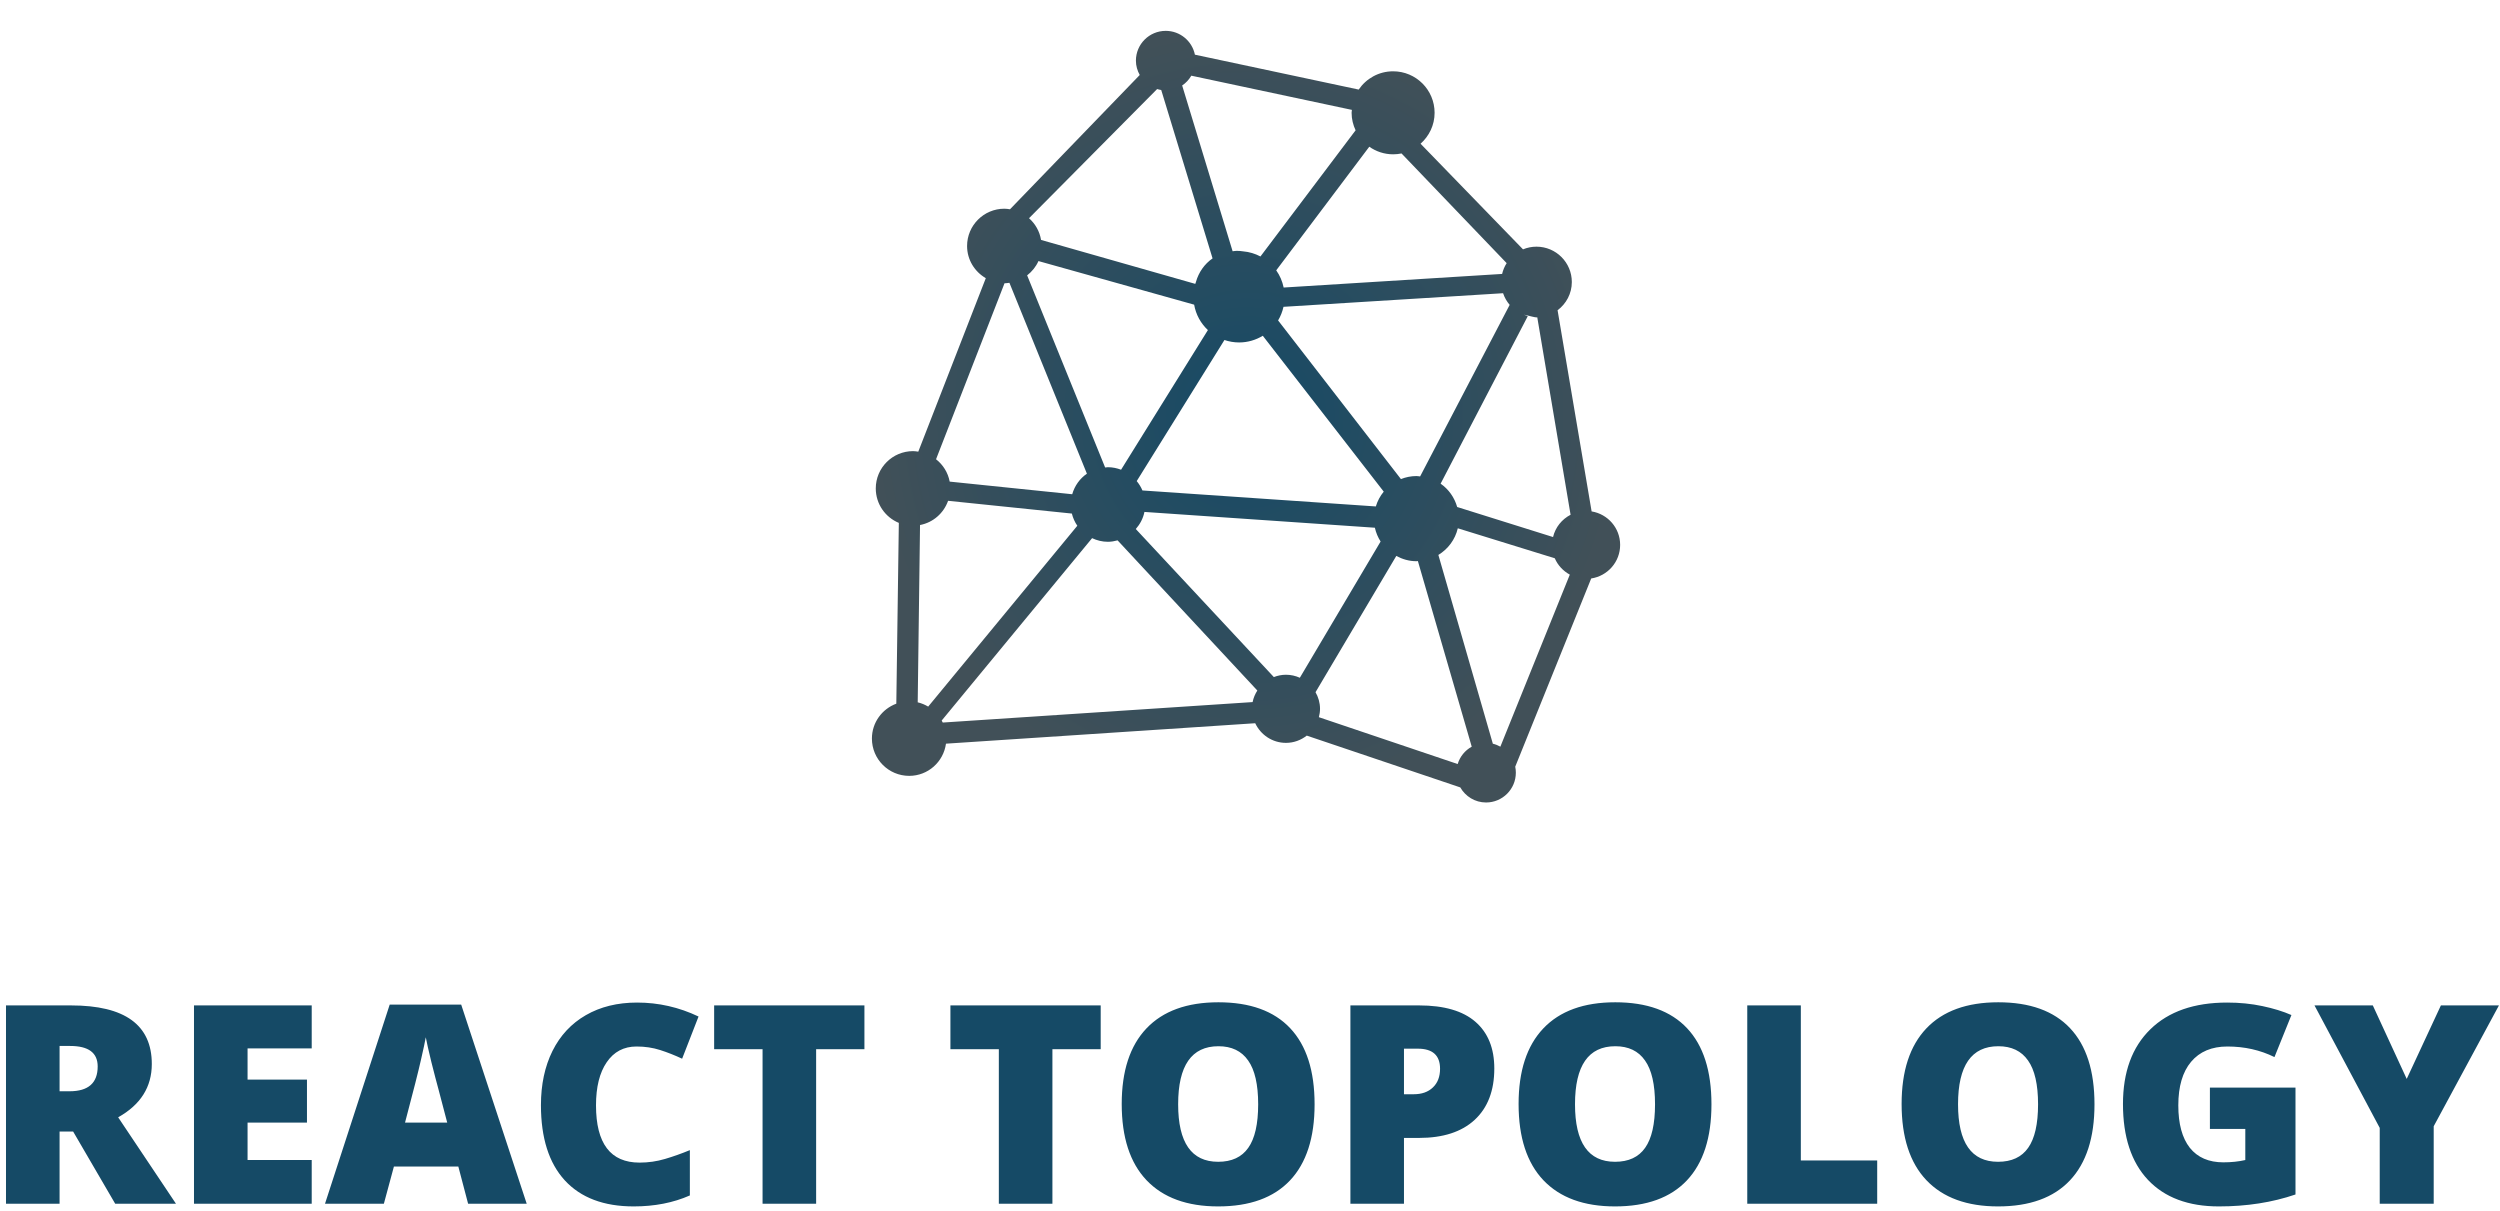 <svg width="324" height="157" viewBox="0 0 324 157" version="1.1" xmlns="http://www.w3.org/2000/svg" xmlns:xlink="http://www.w3.org/1999/xlink">
<title>noun_21272_cc</title>
<desc>Created using Figma</desc>
<g id="Canvas" transform="translate(326 63)">
<g id="noun_21272_cc">
<g id="Vector" filter="url(#filter0_d)">
<use xlink:href="#path0_fill" transform="translate(-213 -63)" fill="url(#paint0_diamond)"/>
</g>
<g id="REACT TOPOLOGY">
<use xlink:href="#path1_fill" transform="translate(-328 55)" fill="#154A66"/>
</g>
</g>
</g>
<defs>
<filter id="filter0_d" filterUnits="userSpaceOnUse" x="-217" y="-63" width="105" height="109" color-interpolation-filters="sRGB">
<feFlood flood-opacity="0" result="BackgroundImageFix"/>
<feColorMatrix in="SourceAlpha" type="matrix" values="0 0 0 0 0 0 0 0 0 0 0 0 0 0 0 0 0 0 255 0"/>
<feOffset dx="0" dy="4"/>
<feGaussianBlur stdDeviation="2"/>
<feColorMatrix type="matrix" values="0 0 0 0 0 0 0 0 0 0 0 0 0 0 0 0 0 0 0.04 0"/>
<feBlend mode="normal" in2="BackgroundImageFix" result="effect1_dropShadow"/>
<feBlend mode="normal" in="SourceGraphic" in2="effect1_dropShadow" result="shape"/>
</filter>
<radialGradient id="paint0_diamond" cx="0.5" cy="0.5" r="0.5" gradientUnits="userSpaceOnUse" gradientTransform="matrix(5.9377e-15 100.002 -96.97 6.12336e-15 96.97 -6.12336e-15)">
<stop offset="0" stop-color="#154A66"/>
<stop offset="1" stop-color="#415058"/>
</radialGradient>
<path id="path0_fill" d="M 93.273 62.278L 88.862 36.208C 89.977 35.372 90.709 34.052 90.709 32.551C 90.709 30.02 88.657 27.968 86.125 27.968C 85.508 27.968 84.92 28.094 84.383 28.316L 71.105 14.627C 72.212 13.641 72.924 12.22 72.924 10.62C 72.924 7.649 70.519 5.241 67.545 5.241C 65.691 5.241 64.058 6.18 63.088 7.609L 41.86 3.086C 41.501 1.325 39.944 -7.62939e-09 38.076 -7.62939e-09C 35.942 -7.62939e-09 34.214 1.729 34.214 3.862C 34.214 4.538 34.404 5.166 34.71 5.719L 17.896 23.122C 17.657 23.086 17.417 23.049 17.167 23.049C 14.498 23.049 12.334 25.213 12.334 27.883C 12.334 29.671 13.316 31.215 14.76 32.051L 6.01 54.535C 5.787 54.504 5.565 54.467 5.333 54.467C 2.664 54.467 0.5 56.631 0.5 59.301C 0.5 61.317 1.735 63.041 3.488 63.766L 3.162 87.197C 1.32 87.881 0 89.638 0 91.718C 0 94.388 2.164 96.552 4.833 96.552C 7.275 96.552 9.274 94.735 9.599 92.38L 49.677 89.731C 50.382 91.231 51.895 92.276 53.662 92.276C 54.683 92.276 55.609 91.917 56.357 91.335L 76.253 98.048C 76.918 99.21 78.156 100.002 79.591 100.002C 81.724 100.002 83.453 98.273 83.453 96.14C 83.453 95.872 83.427 95.615 83.374 95.363L 93.22 70.97C 95.341 70.648 96.97 68.832 96.97 66.62C 96.973 64.427 95.369 62.621 93.273 62.278ZM 50.657 39.514L 66.333 59.717C 65.87 60.278 65.521 60.922 65.309 61.635L 35.057 59.563C 34.875 59.118 34.618 58.716 34.319 58.349L 45.687 40.065C 46.284 40.267 46.92 40.382 47.585 40.382C 48.711 40.382 49.762 40.061 50.657 39.514ZM 52.641 37.527C 52.965 36.99 53.199 36.394 53.341 35.764L 81.799 34.001C 81.987 34.563 82.278 35.071 82.653 35.512L 71.047 57.746C 70.887 57.732 70.733 57.697 70.568 57.697C 69.857 57.697 69.183 57.843 68.56 58.088L 52.641 37.527ZM 64.459 15.014C 65.334 15.63 66.397 15.999 67.547 15.999C 67.92 15.999 68.286 15.96 68.639 15.888L 82.263 30.103C 81.993 30.528 81.792 30.999 81.674 31.502L 53.362 33.264C 53.192 32.45 52.867 31.692 52.399 31.037L 64.459 15.014ZM 41.395 5.808L 62.207 10.241C 62.197 10.369 62.168 10.491 62.168 10.62C 62.168 11.433 62.361 12.197 62.686 12.888L 50.354 29.239C 49.673 28.877 48.914 28.645 48.105 28.575C 47.835 28.533 47.56 28.51 47.278 28.51C 47.095 28.51 46.924 28.546 46.747 28.564L 40.208 7.079C 40.698 6.754 41.097 6.315 41.395 5.808ZM 36.964 7.541C 37.137 7.593 37.313 7.637 37.495 7.665L 44.148 29.488C 43.106 30.208 42.349 31.284 41.997 32.531C 41.967 32.617 41.937 32.702 41.911 32.79L 21.92 27.095C 21.736 25.978 21.171 25 20.361 24.281L 36.964 7.541ZM 21.583 29.834L 41.761 35.484C 41.985 36.775 42.626 37.92 43.543 38.779L 32.291 56.876C 31.759 56.674 31.187 56.55 30.583 56.55C 30.46 56.55 30.345 56.576 30.225 56.586L 20.117 31.686C 20.746 31.197 21.257 30.57 21.583 29.834ZM 17.184 32.714C 17.402 32.714 17.61 32.679 17.82 32.65L 27.863 57.39C 26.945 58.017 26.274 58.959 25.959 60.053L 10.078 58.416C 9.86 57.24 9.212 56.228 8.311 55.519L 17.184 32.714ZM 7.293 87.576C 6.875 87.328 6.422 87.136 5.935 87.021L 6.236 64.042C 7.937 63.72 9.306 62.506 9.872 60.905L 25.912 62.557C 26.056 63.13 26.292 63.665 26.621 64.137L 7.293 87.576ZM 49.338 86.99L 9.182 89.642C 9.14 89.553 9.09 89.469 9.042 89.383L 28.536 65.745C 29.16 66.039 29.848 66.216 30.583 66.216C 31.021 66.216 31.436 66.139 31.839 66.03L 49.95 85.492C 49.661 85.944 49.446 86.446 49.338 86.99ZM 55.46 83.837C 54.91 83.591 54.305 83.447 53.663 83.447C 53.105 83.447 52.58 83.559 52.09 83.749L 34.199 64.561C 34.746 63.94 35.149 63.19 35.319 62.346L 65.184 64.393C 65.326 65.039 65.581 65.641 65.927 66.18L 55.46 83.837ZM 75.915 95.019L 57.925 88.948C 58.014 88.598 58.075 88.239 58.075 87.862C 58.076 87.075 57.853 86.346 57.492 85.708L 67.96 68.049C 68.74 68.471 69.618 68.733 70.566 68.733C 70.631 68.733 70.695 68.715 70.757 68.713L 77.736 92.769C 76.866 93.25 76.209 94.05 75.915 95.019ZM 81.447 92.769C 81.142 92.602 80.82 92.466 80.472 92.385L 73.412 67.92C 74.663 67.16 75.589 65.932 75.931 64.465L 88.5 68.352C 88.889 69.263 89.585 69.999 90.447 70.474L 81.447 92.769ZM 88.275 65.601L 75.85 61.707C 75.496 60.467 74.739 59.4 73.704 58.685L 84.999 36.978C 83.542 36.467 85.733 37.134 86.126 37.134C 86.161 37.134 86.194 37.124 86.23 37.124L 90.547 62.713C 89.419 63.296 88.575 64.337 88.275 65.601Z"/>
<path id="path1_fill" d="M 9.721 28.648L 9.721 38L 2.777 38L 2.777 12.301L 11.197 12.301C 18.182 12.301 21.674 14.832 21.674 19.895C 21.674 22.871 20.221 25.174 17.314 26.803L 24.803 38L 16.928 38L 11.479 28.648L 9.721 28.648ZM 9.721 23.428L 11.021 23.428C 13.447 23.428 14.66 22.355 14.66 20.211C 14.66 18.441 13.471 17.557 11.092 17.557L 9.721 17.557L 9.721 23.428ZM 42.398 38L 27.141 38L 27.141 12.301L 42.398 12.301L 42.398 17.873L 34.084 17.873L 34.084 21.916L 41.783 21.916L 41.783 27.488L 34.084 27.488L 34.084 32.34L 42.398 32.34L 42.398 38ZM 62.666 38L 61.4 33.184L 53.051 33.184L 51.75 38L 44.121 38L 52.506 12.195L 61.77 12.195L 70.26 38L 62.666 38ZM 59.959 27.488L 58.852 23.27C 58.594 22.332 58.277 21.119 57.902 19.631C 57.539 18.143 57.299 17.076 57.182 16.432C 57.076 17.029 56.865 18.014 56.549 19.385C 56.244 20.756 55.559 23.457 54.492 27.488L 59.959 27.488ZM 84.498 17.627C 82.846 17.627 81.557 18.307 80.631 19.666C 79.705 21.014 79.242 22.877 79.242 25.256C 79.242 30.201 81.123 32.674 84.885 32.674C 86.022 32.674 87.123 32.516 88.189 32.199C 89.256 31.883 90.328 31.502 91.406 31.057L 91.406 36.928C 89.262 37.877 86.836 38.352 84.129 38.352C 80.25 38.352 77.273 37.227 75.199 34.977C 73.137 32.727 72.106 29.475 72.106 25.221C 72.106 22.561 72.603 20.223 73.6 18.207C 74.607 16.191 76.049 14.645 77.924 13.566C 79.811 12.477 82.025 11.932 84.568 11.932C 87.346 11.932 90 12.535 92.531 13.742L 90.404 19.209C 89.455 18.764 88.506 18.389 87.557 18.084C 86.607 17.779 85.588 17.627 84.498 17.627ZM 107.771 38L 100.828 38L 100.828 17.979L 94.553 17.979L 94.553 12.301L 114.029 12.301L 114.029 17.979L 107.771 17.979L 107.771 38ZM 138.393 38L 131.449 38L 131.449 17.979L 125.174 17.979L 125.174 12.301L 144.65 12.301L 144.65 17.979L 138.393 17.979L 138.393 38ZM 172.371 25.115C 172.371 29.439 171.311 32.727 169.189 34.977C 167.068 37.227 163.963 38.352 159.873 38.352C 155.842 38.352 152.748 37.221 150.592 34.959C 148.447 32.697 147.375 29.404 147.375 25.08C 147.375 20.803 148.441 17.539 150.574 15.289C 152.719 13.027 155.83 11.896 159.908 11.896C 163.998 11.896 167.098 13.016 169.207 15.254C 171.316 17.492 172.371 20.779 172.371 25.115ZM 154.688 25.115C 154.688 30.084 156.416 32.568 159.873 32.568C 161.631 32.568 162.932 31.965 163.775 30.758C 164.631 29.551 165.059 27.67 165.059 25.115C 165.059 22.549 164.625 20.656 163.758 19.438C 162.902 18.207 161.619 17.592 159.908 17.592C 156.428 17.592 154.688 20.1 154.688 25.115ZM 195.662 20.475C 195.662 23.346 194.812 25.566 193.113 27.137C 191.426 28.695 189.023 29.475 185.906 29.475L 183.955 29.475L 183.955 38L 177.012 38L 177.012 12.301L 185.906 12.301C 189.152 12.301 191.59 13.01 193.219 14.428C 194.848 15.846 195.662 17.861 195.662 20.475ZM 183.955 23.814L 185.221 23.814C 186.264 23.814 187.09 23.521 187.699 22.936C 188.32 22.35 188.631 21.541 188.631 20.51C 188.631 18.775 187.67 17.908 185.748 17.908L 183.955 17.908L 183.955 23.814ZM 223.805 25.115C 223.805 29.439 222.744 32.727 220.623 34.977C 218.502 37.227 215.396 38.352 211.307 38.352C 207.275 38.352 204.182 37.221 202.025 34.959C 199.881 32.697 198.809 29.404 198.809 25.08C 198.809 20.803 199.875 17.539 202.008 15.289C 204.152 13.027 207.264 11.896 211.342 11.896C 215.432 11.896 218.531 13.016 220.641 15.254C 222.75 17.492 223.805 20.779 223.805 25.115ZM 206.121 25.115C 206.121 30.084 207.85 32.568 211.307 32.568C 213.064 32.568 214.365 31.965 215.209 30.758C 216.064 29.551 216.492 27.67 216.492 25.115C 216.492 22.549 216.059 20.656 215.191 19.438C 214.336 18.207 213.053 17.592 211.342 17.592C 207.861 17.592 206.121 20.1 206.121 25.115ZM 228.445 38L 228.445 12.301L 235.389 12.301L 235.389 32.393L 245.285 32.393L 245.285 38L 228.445 38ZM 273.445 25.115C 273.445 29.439 272.385 32.727 270.264 34.977C 268.143 37.227 265.037 38.352 260.947 38.352C 256.916 38.352 253.822 37.221 251.666 34.959C 249.521 32.697 248.449 29.404 248.449 25.08C 248.449 20.803 249.516 17.539 251.648 15.289C 253.793 13.027 256.904 11.896 260.982 11.896C 265.072 11.896 268.172 13.016 270.281 15.254C 272.391 17.492 273.445 20.779 273.445 25.115ZM 255.762 25.115C 255.762 30.084 257.49 32.568 260.947 32.568C 262.705 32.568 264.006 31.965 264.85 30.758C 265.705 29.551 266.133 27.67 266.133 25.115C 266.133 22.549 265.699 20.656 264.832 19.438C 263.977 18.207 262.693 17.592 260.982 17.592C 257.502 17.592 255.762 20.1 255.762 25.115ZM 288.404 22.953L 299.496 22.953L 299.496 36.805C 296.484 37.836 293.174 38.352 289.564 38.352C 285.604 38.352 282.539 37.203 280.371 34.906C 278.215 32.609 277.137 29.334 277.137 25.08C 277.137 20.932 278.32 17.703 280.688 15.395C 283.055 13.086 286.371 11.932 290.637 11.932C 292.254 11.932 293.777 12.084 295.207 12.389C 296.648 12.693 297.902 13.08 298.969 13.549L 296.771 18.998C 294.92 18.084 292.887 17.627 290.672 17.627C 288.645 17.627 287.074 18.289 285.961 19.613C 284.859 20.926 284.309 22.807 284.309 25.256C 284.309 27.658 284.807 29.492 285.803 30.758C 286.811 32.012 288.258 32.639 290.145 32.639C 291.176 32.639 292.125 32.539 292.992 32.34L 292.992 28.314L 288.404 28.314L 288.404 22.953ZM 313.91 21.828L 318.34 12.301L 325.863 12.301L 317.408 27.963L 317.408 38L 310.412 38L 310.412 28.174L 301.957 12.301L 309.516 12.301L 313.91 21.828Z"/>
</defs>
</svg>
